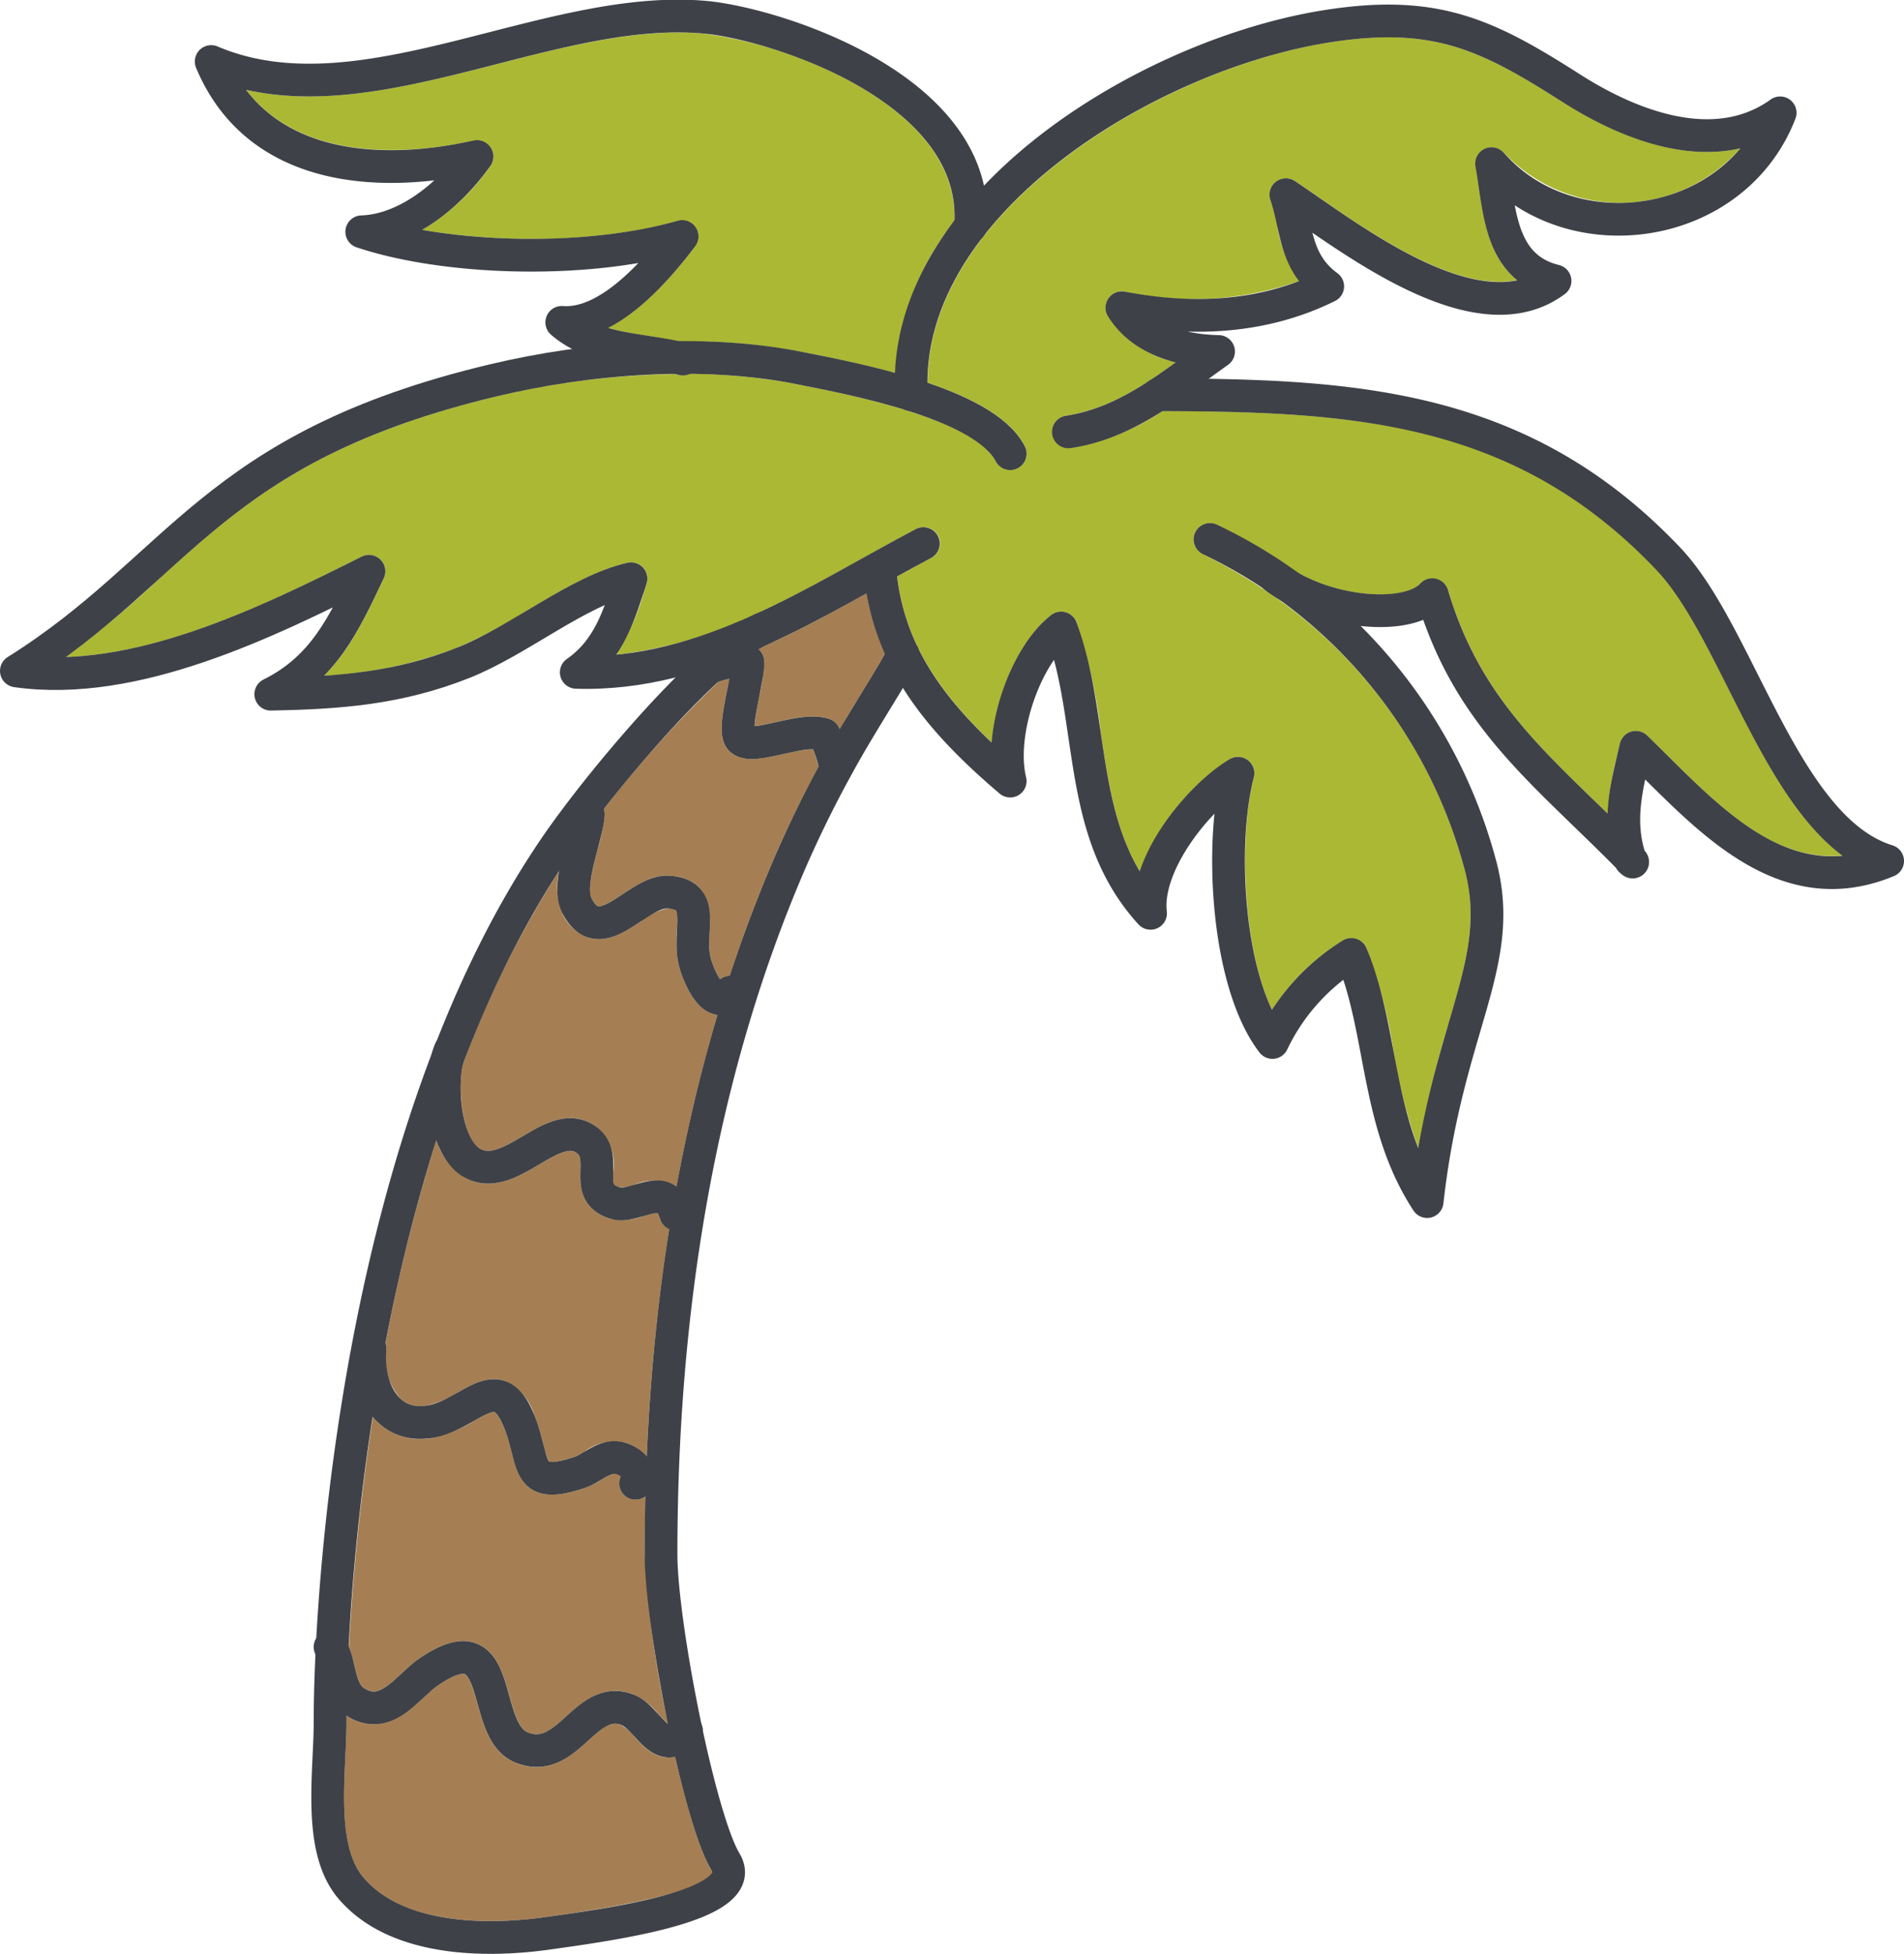 <svg xmlns="http://www.w3.org/2000/svg" height="179.067" width="174.497"><path d="M42.626 107.918c2.468 1.32 4.864-.089 6.788-1.222 1.675-.986 2.742-1.548 3.441-1.054.313.222.371.492.344 1.6-.031 1.27-.089 3.635 2.819 4.442a5.366 5.366 0 002.986-.268 5.215 5.215 0 011.24-.276 1.2 1.2 0 01.23.511 1.485 1.485 0 00.864.955 182.627 182.627 0 00-2.065 20.832 4.121 4.121 0 00-1.927-1.237 4.517 4.517 0 00-3.792.809 5.316 5.316 0 01-.922.48c-1.866.627-2.289.434-2.3.432a5.644 5.644 0 01-.53-1.573 20.2 20.2 0 00-.821-2.661 5.079 5.079 0 00-2.691-3.145c-1.556-.544-2.964.258-4.327 1.032a8.966 8.966 0 01-2.807 1.206 2.714 2.714 0 01-2.447-.625 5.509 5.509 0 01-1.3-4.454 1.5 1.5 0 00-.075-.614 162.85 162.85 0 014.655-18.644 6.1 6.1 0 002.637 3.474z" fill="#a57f53"/><path d="M34.673 130.36a5.687 5.687 0 004.98 1.382 11.589 11.589 0 003.794-1.557c.593-.337 1.585-.907 1.855-.808 0 0 .381.145.9 1.43a17.528 17.528 0 01.7 2.28c.358 1.418.7 2.757 1.993 3.464 1.084.592 2.49.527 4.7-.215a7.781 7.781 0 001.5-.746c.726-.432 1.076-.61 1.4-.514a1.2 1.2 0 01.4.2 1.5 1.5 0 002.218 1.858c.02-.014.033-.034.053-.049a207.537 207.537 0 00-.074 5.316 93.449 93.449 0 002.143 15.534 7.546 7.546 0 01-.861-.845 6.406 6.406 0 00-2.318-1.837c-2.751-1.062-4.711.707-6.144 2-1.587 1.429-2.355 1.962-3.565 1.455-.832-.347-1.283-1.963-1.681-3.389-.531-1.9-1.133-4.059-3.045-4.752-1.856-.673-3.853.48-5.194 1.4a14.667 14.667 0 00-1.6 1.348c-1.782 1.653-2.457 2.029-3.5 1.325-.43-.291-.632-1.151-.827-1.981a10.626 10.626 0 00-.526-1.727c.271-5.082.871-12.55 2.2-21.113a6.155 6.155 0 00.499.541z" fill="#a57f53"/><path d="M65.277 171.546c-.127.752-2.27 2.285-15.2 4.1l-.132.018c-3.648.512-12.575 1.179-16.66-3.656-2.048-2.425-1.832-6.989-1.642-11.015.053-1.113.1-2.165.1-3.141v-.655c3.12 2.018 5.612-.288 7.107-1.676a12.487 12.487 0 011.258-1.076c1.8-1.242 2.408-1.078 2.47-1.053.46.166.893 1.714 1.179 2.738.552 1.979 1.24 4.443 3.414 5.351a5.179 5.179 0 002.009.428c2.028 0 3.541-1.361 4.719-2.422 1.441-1.3 2.121-1.789 3.057-1.427a4.57 4.57 0 011.186 1.065c.784.855 1.744 1.942 3.2 1.9a2.78 2.78 0 00.532-.073c1.068 4.628 2.275 8.667 3.3 10.382a.576.576 0 01.103.212z" fill="#a57f53"/><path d="M59.468 30.786a30.63 30.63 0 01-3.75-.734c2.515-1.28 5.187-3.777 7.99-7.47a1.5 1.5 0 00-1.606-2.349c-7.245 2.063-16.5 2.031-23.4.828a20.07 20.07 0 006.239-5.848 1.5 1.5 0 00-1.549-2.333c-4.725 1.052-15.377 2.445-20.83-4.643 7.357 1.638 15.3-.4 23.028-2.373 6.352-1.626 12.919-3.3 18.839-2.792a39.542 39.542 0 0114.313 4.842c4.14 2.394 8.95 6.463 8.723 12.331a25.139 25.139 0 00-5.426 13.936c-2.5-.685-5.2-1.274-7.934-1.817l-.543-.108a56.918 56.918 0 00-11.379-.972 35.895 35.895 0 00-2.715-.498zm93.36 38.45a210.481 210.481 0 00-1.868-1.838 1.5 1.5 0 00-2.5.737l-.156.661a30.012 30.012 0 00-.974 5.743l-1.02-.989c-5.888-5.7-10.974-10.623-13.6-19.484a1.5 1.5 0 00-2.554-.576c-1.366 1.52-7.41 1.365-11.57-1.234-.217-.153-.439-.3-.659-.451-.059-.044-.122-.081-.18-.125a1.389 1.389 0 00-.125-.077 52.536 52.536 0 00-6.058-3.518 1.5 1.5 0 10-1.328 2.69 49.327 49.327 0 016.03 3.529c.185.132.37.263.563.387a44.363 44.363 0 0117.343 24.752c1.359 4.851.219 8.752-1.36 14.152a99.5 99.5 0 00-2.829 11.6 50.52 50.52 0 01-2.271-8.925 46.9 46.9 0 00-2.472-9.4 1.5 1.5 0 00-2.108-.734 20 20 0 00-6.553 6.4c-2.757-5.83-3.018-16.111-1.661-21.312a1.5 1.5 0 00-2.23-1.661 21.389 21.389 0 00-8.22 10.291c-2.264-3.8-2.9-8.144-3.571-12.683a50.189 50.189 0 00-2.23-10.153 1.5 1.5 0 00-2.332-.661c-2.9 2.271-5.088 7.268-5.447 11.672-5.4-5.134-8-9.747-8.661-15.209 1.042-.576 2.08-1.145 3.11-1.689a1.5 1.5 0 10-1.4-2.653c-1.614.852-3.241 1.757-4.887 2.672-3.119 1.734-6.278 3.491-9.52 4.985-.012 0-.023 0-.035.01-.172.07-.35.152-.533.243a39.839 39.839 0 01-12.457 3.595 22.364 22.364 0 002.542-5.822l.218-.666a1.5 1.5 0 00-1.759-1.933c-3.05.7-6.148 2.55-9.144 4.339a47.406 47.406 0 01-6.472 3.44 39.414 39.414 0 01-12.174 2.574c2.367-2.4 3.791-5.407 5.359-8.715l.1-.217a1.5 1.5 0 00-2.027-1.984c-7.636 3.826-17.711 8.875-27.1 9.2a105.073 105.073 0 008.656-7.263c7.161-6.48 13.926-12.6 30.889-16.638a74.764 74.764 0 0116.3-2.023c.095.024.2.045.287.071a1.5 1.5 0 00.407.056 1.471 1.471 0 00.607-.147 52.657 52.657 0 019.781.936l.546.108c4.313.855 15.769 3.127 17.73 6.954a1.5 1.5 0 002.67-1.369c-1.308-2.551-4.637-4.381-8.9-5.811 0-15.812 21.23-28.771 36.947-31.207 9.215-1.429 13.561.58 21.28 5.5 3.75 2.392 10.191 5.594 16.241 4.232a14.667 14.667 0 01-21.656.4 1.5 1.5 0 00-2.6 1.259c.11.6.2 1.229.294 1.867.43 2.953.939 6.454 3.5 8.55-5.581 1.108-13.338-4.261-18.257-7.664-.748-.518-1.444-1-2.077-1.422a1.5 1.5 0 00-2.254 1.729 22.228 22.228 0 01.606 2.326 12.4 12.4 0 002.015 5.1 28.854 28.854 0 01-15.946.967 1.5 1.5 0 00-1.554 2.273 9.893 9.893 0 006.2 4.209c-3.15 2.278-6.233 4.306-10.057 4.889a1.5 1.5 0 00.224 2.982 1.47 1.47 0 00.228-.017 21.536 21.536 0 008.38-3.381c18.519.051 32.647 1.206 45.33 14.6 2.345 2.478 4.4 6.561 6.576 10.882 2.979 5.917 6.037 11.993 10.421 15.247-6.218.562-11.202-4.366-16.034-9.163z" fill="#abb833"/><path d="M51.242 79.793a6.239 6.239 0 00.321 3.915 4.037 4.037 0 002.5 2.237c1.706.437 3.28-.6 4.67-1.523a5.932 5.932 0 012.425-1.189c.956.063.974.064.878 2.012a12.875 12.875 0 00.06 2.647c.136.879 1.168 4.543 3.4 5.057a2.453 2.453 0 00.266.042 149.884 149.884 0 00-3.76 15.745 2.762 2.762 0 00-.294-.21 4.481 4.481 0 00-3.544.012 4.112 4.112 0 01-1.345.258c-.617-.172-.654-.182-.622-1.479a4.377 4.377 0 00-1.609-4.122c-2.331-1.654-4.752-.229-6.7.916-1.784 1.051-2.934 1.653-3.851 1.162-1.633-.874-2.168-5.542-1.591-7.874a93.733 93.733 0 018.796-17.606z" fill="#a57f53"/><path d="M71.115 78.242q-2.344 5.4-4.229 11.167a1.493 1.493 0 00-.894.313 6.766 6.766 0 01-.927-2.289 10.406 10.406 0 01-.029-2.04c.085-1.71.242-4.894-3.676-5.154-1.586-.109-3.013.844-4.277 1.681-.738.487-1.848 1.22-2.267 1.119-.116-.03-.341-.237-.595-.722-.422-.8.166-3.029.554-4.5a16.389 16.389 0 00.639-3.179 1.486 1.486 0 00-.075-.522 107.233 107.233 0 0110.466-11.614 5.294 5.294 0 011.035-.3c-.059.312-.123.635-.183.933-.572 2.864-.868 4.671.2 5.7 1.147 1.1 2.976.692 4.912.257a14.894 14.894 0 012.734-.445 8.617 8.617 0 01.5 1.653c-1.443 2.686-2.749 5.317-3.888 7.942z" fill="#a57f53"/><path d="M79.039 63.362c-.382.624-.8 1.3-1.279 2.1-.278.461-.529.911-.8 1.367-.038-.076-.068-.152-.107-.228a1.5 1.5 0 00-.851-.731c-1.43-.484-3.19-.089-4.891.292a18.448 18.448 0 01-1.973.372 25.993 25.993 0 01.457-2.815 14.309 14.309 0 00.43-3.2 1.484 1.484 0 00-.5-1.012 8.252 8.252 0 01.83-.457c3.1-1.406 6.1-3.041 9.069-4.687a23.481 23.481 0 001.663 5.536 95.814 95.814 0 01-2.048 3.463z" fill="#a57f53"/><g fill="none" stroke="#3e4147" stroke-linecap="round" stroke-linejoin="round" stroke-width="3"><path d="M92.582 41.572c-2.376-4.635-14.39-6.867-19.318-7.85-8.887-1.773-19.334-.948-28.021 1.119C19.352 41.003 16.582 52.029 1.5 61.473c10.869 1.543 23.064-4.5 32.314-9.132-2.3 4.856-4.143 8.858-9 11.265 6.292-.122 11.675-.52 17.616-2.868 5.14-2.032 10.45-6.576 15.4-7.713-1.061 3.2-1.944 6.451-5.018 8.579 11.91.382 22.1-6.673 31.813-11.8"/><path d="M80.629 52.024c.646 8.022 5.044 13.675 11.952 19.542-1.064-4.336 1.323-11.407 4.671-14.027 3.19 8.64 1.348 18.651 8.193 26.144-.531-4.493 4.3-10.587 8.014-12.836-1.7 6.51-1.024 19.22 3.157 24.669a19.188 19.188 0 017.233-8.071c2.927 6.99 2.212 15.416 6.946 22.649 1.8-16.169 7.39-21.868 4.815-31.061a46.2 46.2 0 00-24.717-29.608M83.532 36.171c-.99-17.235 21.406-31.181 38.2-33.784 9.893-1.534 14.613.807 22.315 5.721 5.5 3.508 13.222 6.462 19.1 2.231-4.209 10.855-19.135 13-26.45 4.651.754 4.1.652 9.475 5.818 10.748-7.114 5.309-18.723-3.928-24.667-7.9 1.036 3.061.782 6.173 3.833 8.4-5.925 2.924-12.434 3.2-18.864 1.955 1.941 3.077 5.615 3.935 8.861 4.013-4.381 3.1-8.316 6.537-13.764 7.368"/><path d="M88.947 20.746C89.92 8.063 70.884 2.125 64.555 1.573c-14.6-1.274-31.511 9.9-45.2 4.065 4.075 9.752 14.754 10.843 24.362 8.7-2.577 3.629-6.526 6.764-10.563 6.9 7.4 2.487 20.165 3.049 29.362.429-2.382 3.139-6.761 8.216-11.031 7.869 3.086 2.683 7.771 2.431 11.1 3.366M106.091 36.172c17.948.033 33.39.856 46.849 15.074 6.544 6.912 10.539 24.711 20.057 27.64-9.822 4.069-16.813-4.358-23.079-10.414-.841 3.593-1.723 6.741-.489 10.348q.378.348.052-.037c-7.767-7.934-14.852-12.962-18.216-24.3-2.217 2.469-9.989 1.766-14.434-1.619M70.053 57.535c-4.836 1.971-14.947 13.916-19.141 20.05-18 26.32-20.661 67.723-20.663 80.263 0 4.582-1.162 11.506 1.893 15.123 4.127 4.885 12.347 4.969 18.014 4.175 6.36-.892 18.709-2.591 16.317-6.583s-5.891-21.775-5.891-28.158c0-21.6 3.264-43.646 11.909-63.565a106.214 106.214 0 016.554-12.6c1.584-2.633 2.46-3.96 3.727-6.268"/><path d="M64.915 61.238a7.545 7.545 0 013.617-.616c.1 1.54-1.5 6.3-.632 7.132 1.1 1.062 5.512-1.175 7.625-.459a10.253 10.253 0 011.056 3.177 8.713 8.713 0 000-.9M53.915 74.572c-.1 2.15-2.089 6.4-1.023 8.44 2.174 4.155 5.528-1.464 8.369-1.276 3.432.227 1.9 3.19 2.321 5.927.236 1.525 1.9 5.308 3.333 3.242M41.249 96.238c-1.026 2.441-.686 8.876 2.084 10.357 3.471 1.856 7.324-4.35 10.389-2.177 2.258 1.6-.572 4.915 2.7 5.823 1.824.507 4.579-2.19 5.5 1M33.915 123.572c-.329 3.708 1.585 7.345 5.491 6.691 3.732-.625 6.164-5.048 8.185-.014 1.506 3.751.413 6.381 5.519 4.665 1.256-.422 2.331-1.717 3.805-1.275 1.382.414 2.058 1.764 1.334 2.266M30.249 150.905c.992 1.243.656 3.911 2.235 4.98 2.878 1.948 4.831-1.335 6.783-2.679 7.177-4.942 4.615 5.267 8.492 6.887 4.285 1.79 5.851-4.94 9.748-3.437 1.94.749 3.027 4.635 5.408 1.916"/></g></svg>
